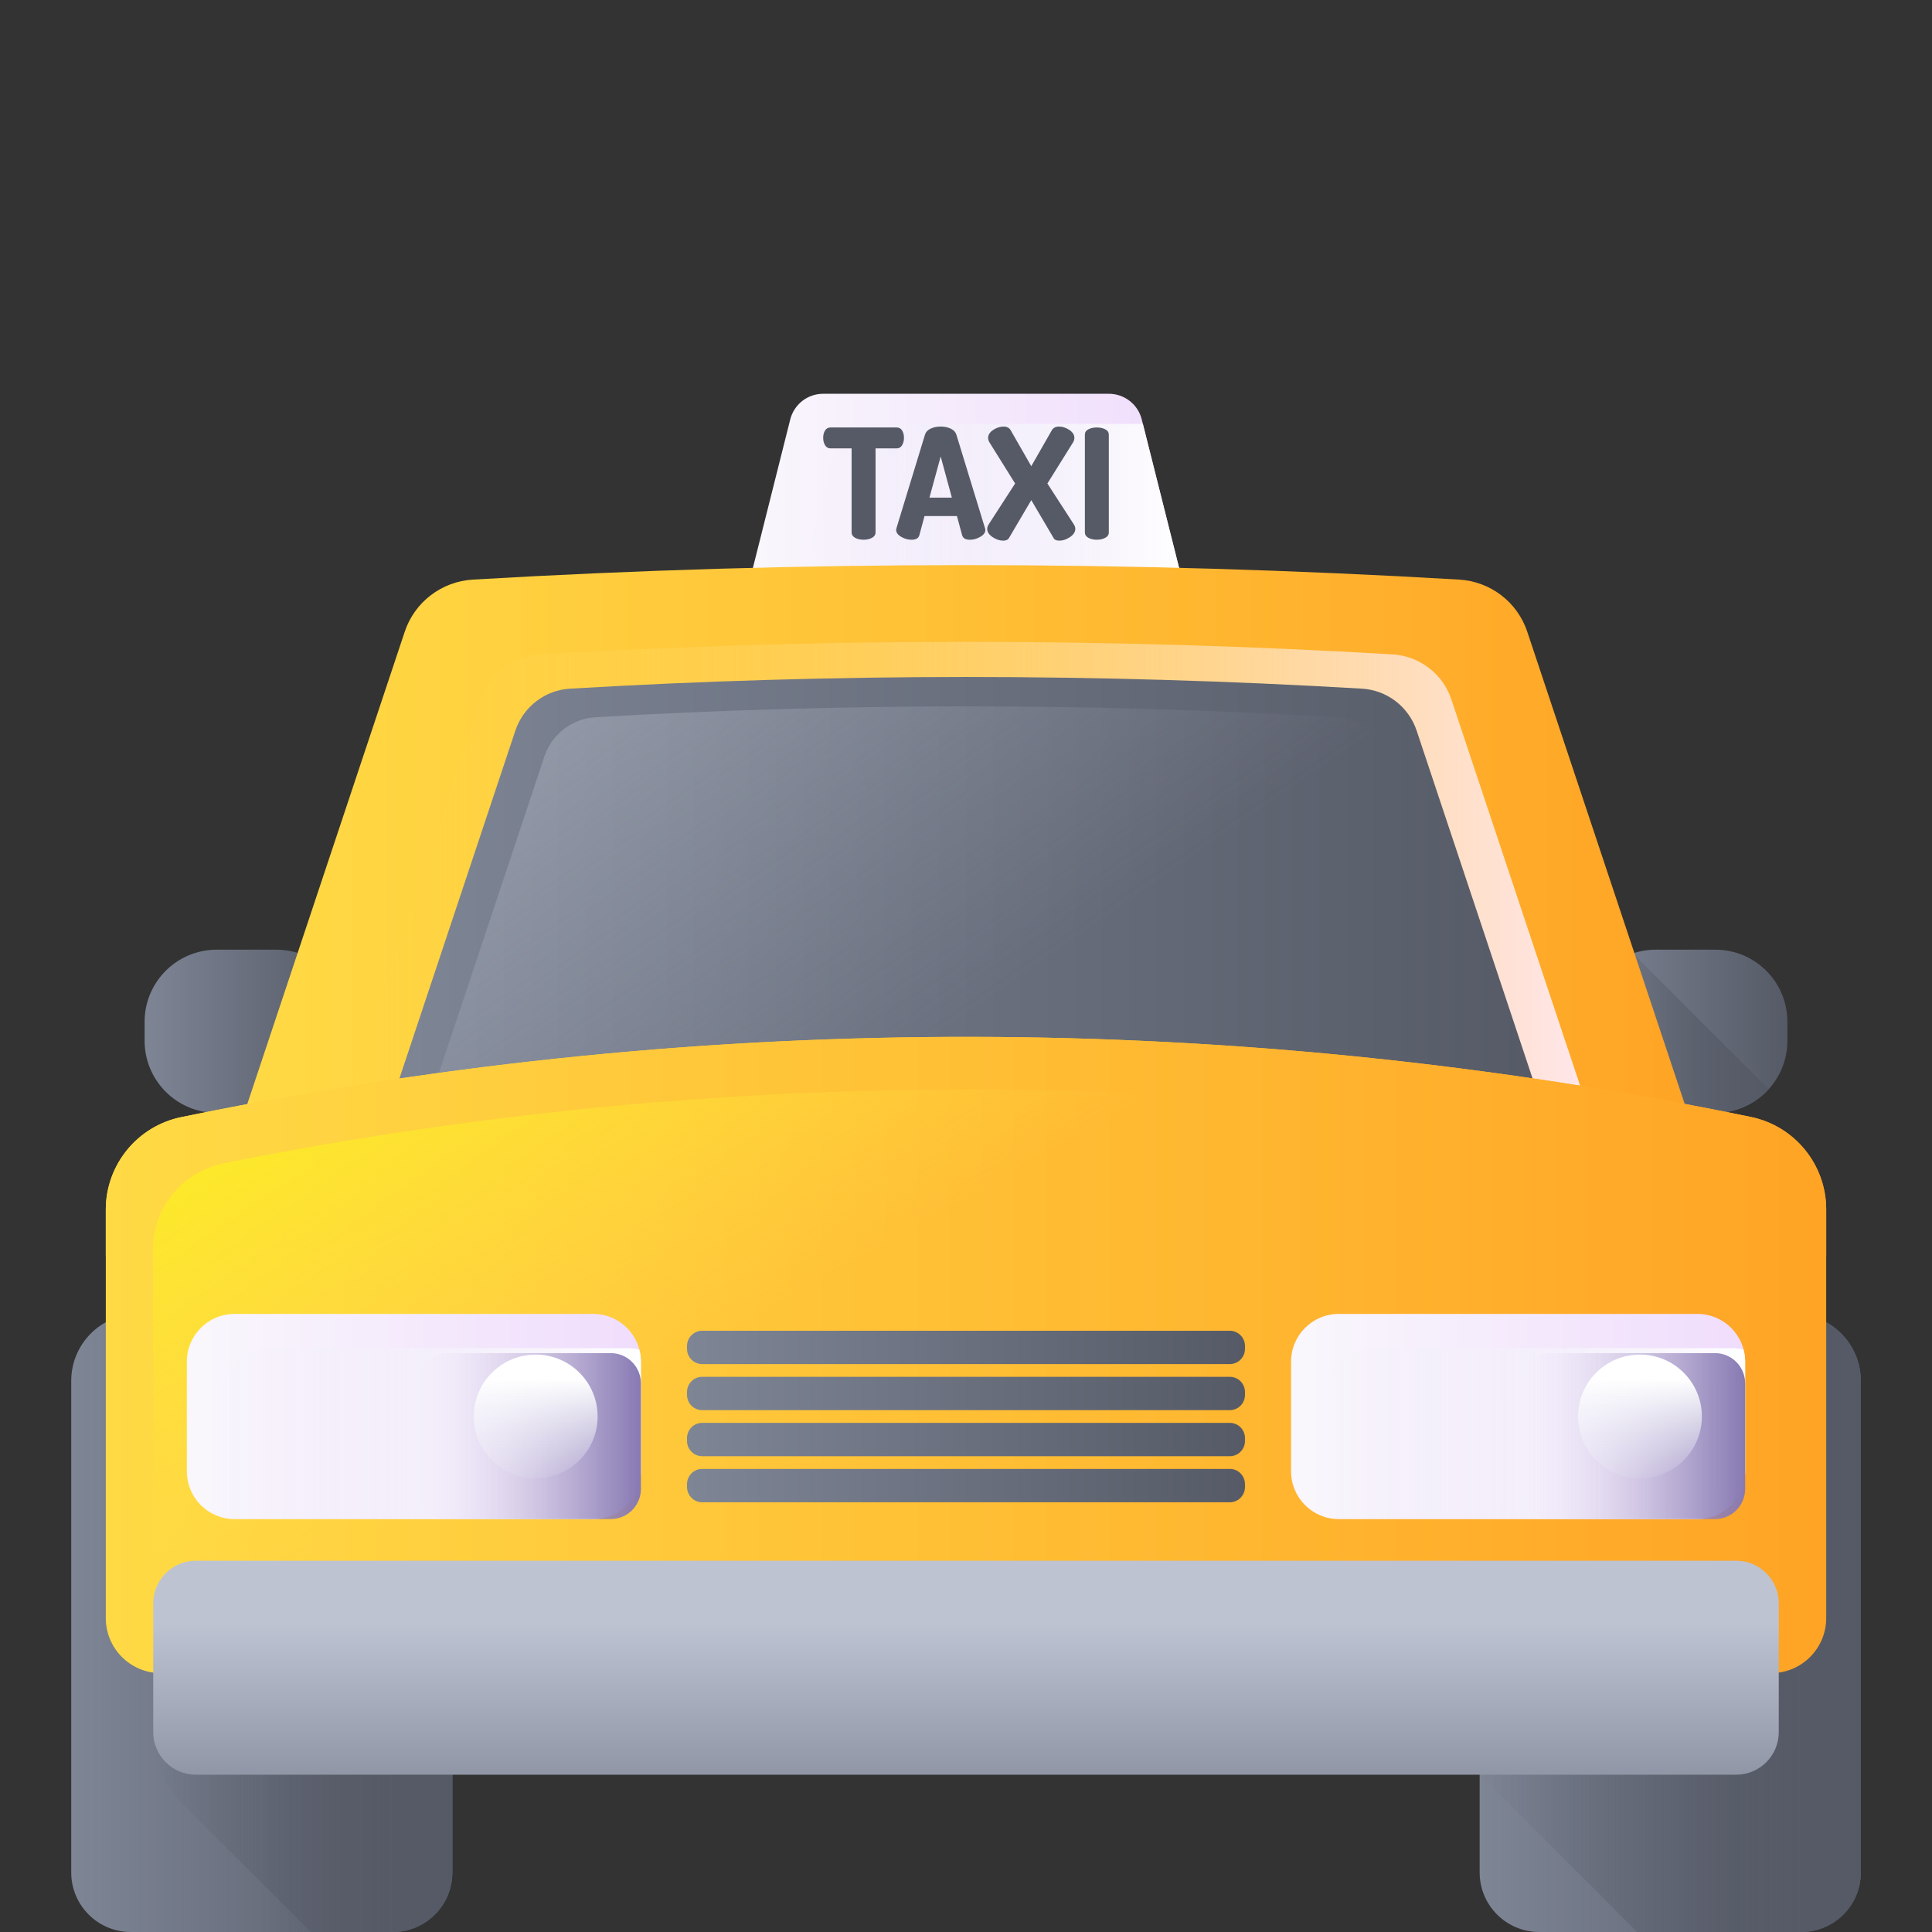<svg width="38" height="38" viewBox="0 0 38 38" fill="none" xmlns="http://www.w3.org/2000/svg">
<rect x="0" y="0" width="38" height="38" fill="#333333" stroke="none"/>
<g id="Frame">
<g id="Group">
<path id="Vector" d="M5.433 21.889H4.262C3.479 21.889 2.844 21.253 2.844 20.47V20.098C2.844 19.314 3.479 18.679 4.262 18.679H5.433C6.217 18.679 6.852 19.314 6.852 20.098V20.47C6.852 21.253 6.217 21.889 5.433 21.889Z" fill="url(#paint0_linear_3133_1549)"/>
<path id="Vector_2" d="M33.738 21.889H32.567C31.783 21.889 31.148 21.253 31.148 20.47V20.098C31.148 19.314 31.783 18.679 32.567 18.679H33.738C34.521 18.679 35.156 19.314 35.156 20.098V20.47C35.156 21.253 34.521 21.889 33.738 21.889Z" fill="url(#paint1_linear_3133_1549)"/>
<path id="Vector_3" d="M33.738 21.889C34.154 21.889 34.527 21.708 34.787 21.423L32.117 18.753C31.554 18.941 31.148 19.472 31.148 20.098V20.47C31.148 21.253 31.783 21.889 32.567 21.889H33.738Z" fill="url(#paint2_linear_3133_1549)"/>
<path id="Vector_4" d="M23.408 12.031H14.592L15.543 8.25C15.579 8.106 15.663 7.978 15.78 7.886C15.898 7.794 16.042 7.745 16.191 7.745H21.809C22.115 7.745 22.383 7.953 22.457 8.25L23.408 12.031Z" fill="url(#paint3_linear_3133_1549)"/>
<path id="Vector_5" d="M23.408 12.031L22.479 8.338H17.054C16.905 8.338 16.761 8.387 16.643 8.479C16.526 8.57 16.442 8.699 16.406 8.843L15.604 12.031H23.408Z" fill="url(#paint4_linear_3133_1549)"/>
<path id="Vector_6" d="M28.701 11.4C22.239 11.02 15.761 11.02 9.299 11.4C8.999 11.418 8.711 11.525 8.472 11.708C8.233 11.891 8.055 12.141 7.96 12.427L4.677 22.275H33.323L30.04 12.427C29.945 12.141 29.767 11.891 29.528 11.708C29.289 11.525 29.001 11.418 28.701 11.4Z" fill="url(#paint5_linear_3133_1549)"/>
<path id="Vector_7" d="M27.389 12.871C21.801 12.542 16.199 12.542 10.611 12.871C10.351 12.886 10.102 12.979 9.896 13.137C9.689 13.295 9.535 13.511 9.453 13.758L6.614 22.275H31.386L28.547 13.758C28.465 13.511 28.311 13.295 28.104 13.137C27.898 12.979 27.649 12.886 27.389 12.871Z" fill="url(#paint6_linear_3133_1549)"/>
<path id="Vector_8" d="M26.788 13.545C21.6 13.239 16.4 13.239 11.212 13.545C10.971 13.559 10.74 13.645 10.549 13.792C10.357 13.939 10.214 14.14 10.137 14.369L7.502 22.275H30.498L27.863 14.369C27.786 14.14 27.643 13.939 27.451 13.792C27.26 13.645 27.029 13.559 26.788 13.545Z" fill="url(#paint7_linear_3133_1549)"/>
<path id="Vector_9" d="M26.286 14.107C21.433 13.822 16.567 13.822 11.714 14.107C11.489 14.12 11.272 14.201 11.093 14.338C10.914 14.476 10.78 14.664 10.708 14.878L8.243 22.275H29.757L27.292 14.878C27.22 14.664 27.086 14.476 26.907 14.338C26.728 14.201 26.511 14.12 26.286 14.107Z" fill="url(#paint8_linear_3133_1549)"/>
<path id="Vector_10" d="M7.725 38H2.572C1.925 38 1.401 37.476 1.401 36.829V27.159C1.401 26.432 1.99 25.843 2.717 25.843H7.581C8.308 25.843 8.897 26.432 8.897 27.159V36.829C8.897 37.476 8.372 38 7.725 38Z" fill="url(#paint9_linear_3133_1549)"/>
<path id="Vector_11" d="M3.014 25.843V34.068C3.014 34.334 3.067 34.598 3.169 34.844C3.271 35.09 3.42 35.313 3.609 35.502L6.112 38H7.725C8.372 38 8.897 37.476 8.897 36.829V27.159C8.897 26.432 8.307 25.843 7.581 25.843H3.014Z" fill="url(#paint10_linear_3133_1549)"/>
<path id="Vector_12" d="M5.149 38H7.726C8.372 38 8.897 37.476 8.897 36.829V27.159C8.897 26.432 8.308 25.843 7.581 25.843H5.149L5.149 38Z" fill="url(#paint11_linear_3133_1549)"/>
<path id="Vector_13" d="M35.428 38H30.274C29.628 38 29.103 37.476 29.103 36.829V27.159C29.103 26.432 29.692 25.843 30.419 25.843H35.283C36.01 25.843 36.599 26.432 36.599 27.159V36.829C36.599 37.476 36.075 38 35.428 38Z" fill="url(#paint12_linear_3133_1549)"/>
<path id="Vector_14" d="M30.419 25.843C29.692 25.843 29.103 26.432 29.103 27.159V34.908L29.107 34.906L32.201 38H35.428C36.075 38 36.599 37.476 36.599 36.829V27.159C36.599 26.432 36.01 25.843 35.283 25.843H30.419Z" fill="url(#paint13_linear_3133_1549)"/>
<path id="Vector_15" d="M32.851 38H35.428C36.075 38 36.599 37.476 36.599 36.829V27.159C36.599 26.432 36.01 25.843 35.283 25.843H32.851V38H32.851Z" fill="url(#paint14_linear_3133_1549)"/>
<path id="Vector_16" d="M34.837 32.908H3.163C2.566 32.908 2.081 32.424 2.081 31.826V23.792C2.081 22.909 2.703 22.148 3.568 21.972L3.802 21.925C13.912 19.869 24.334 19.884 34.437 21.969C35.3 22.147 35.919 22.907 35.919 23.788V31.826C35.919 32.424 35.434 32.908 34.837 32.908Z" fill="url(#paint15_linear_3133_1549)"/>
<path id="Vector_17" d="M35.919 24.705V23.787C35.919 22.907 35.3 22.147 34.437 21.969C24.334 19.884 13.912 19.869 3.802 21.924L3.568 21.972C2.703 22.148 2.081 22.909 2.081 23.792V24.705H35.919Z" fill="url(#paint16_linear_3133_1549)"/>
<path id="Vector_18" d="M33.963 32.908H4.037C3.472 32.908 3.014 32.464 3.014 31.916V24.546C3.014 23.736 3.602 23.038 4.419 22.877L4.64 22.833C14.198 20.948 24.033 20.961 33.586 22.874C34.401 23.037 34.986 23.734 34.986 24.542V31.916C34.986 32.464 34.528 32.908 33.963 32.908Z" fill="url(#paint17_linear_3133_1549)"/>
<path id="Vector_19" d="M11.667 29.879H4.614C4.095 29.879 3.675 29.458 3.675 28.94V26.782C3.675 26.263 4.095 25.843 4.614 25.843H11.667C12.186 25.843 12.606 26.263 12.606 26.782V28.94C12.606 29.458 12.186 29.879 11.667 29.879Z" fill="url(#paint18_linear_3133_1549)"/>
<path id="Vector_20" d="M5.288 26.517C4.769 26.517 4.349 26.937 4.349 27.456V29.613C4.349 29.695 4.36 29.773 4.379 29.848C4.455 29.867 4.533 29.879 4.614 29.879H11.667C12.186 29.879 12.606 29.458 12.606 28.94V26.782C12.606 26.701 12.595 26.622 12.575 26.547C12.499 26.527 12.42 26.517 12.341 26.517H5.288Z" fill="url(#paint19_linear_3133_1549)"/>
<path id="Vector_21" d="M12.012 29.879H8.783C8.625 29.879 8.474 29.816 8.363 29.705C8.251 29.593 8.189 29.442 8.189 29.285V27.208C8.189 27.051 8.251 26.9 8.363 26.788C8.474 26.677 8.625 26.614 8.783 26.614H12.012C12.17 26.614 12.321 26.677 12.432 26.788C12.543 26.9 12.606 27.051 12.606 27.208V29.285C12.606 29.442 12.543 29.593 12.432 29.705C12.321 29.816 12.17 29.879 12.012 29.879Z" fill="url(#paint20_linear_3133_1549)"/>
<path id="Vector_22" d="M10.536 29.078C11.209 29.078 11.754 28.533 11.754 27.861C11.754 27.188 11.209 26.643 10.536 26.643C9.864 26.643 9.319 27.188 9.319 27.861C9.319 28.533 9.864 29.078 10.536 29.078Z" fill="url(#paint21_linear_3133_1549)"/>
<path id="Vector_23" d="M33.386 29.879H26.333C25.814 29.879 25.394 29.458 25.394 28.94V26.782C25.394 26.263 25.814 25.843 26.333 25.843H33.386C33.904 25.843 34.325 26.263 34.325 26.782V28.94C34.325 29.458 33.904 29.879 33.386 29.879Z" fill="url(#paint22_linear_3133_1549)"/>
<path id="Vector_24" d="M27.006 26.517C26.488 26.517 26.067 26.937 26.067 27.456V29.613C26.067 29.695 26.079 29.773 26.098 29.848C26.173 29.867 26.252 29.879 26.333 29.879H33.386C33.904 29.879 34.325 29.458 34.325 28.94V26.782C34.325 26.701 34.313 26.622 34.294 26.547C34.218 26.527 34.139 26.517 34.059 26.517H27.006Z" fill="url(#paint23_linear_3133_1549)"/>
<path id="Vector_25" d="M33.731 29.879H30.501C30.344 29.879 30.193 29.816 30.081 29.705C29.97 29.593 29.907 29.442 29.907 29.285V27.208C29.907 27.051 29.97 26.9 30.081 26.788C30.193 26.677 30.344 26.614 30.501 26.614H33.731C33.889 26.614 34.04 26.677 34.151 26.788C34.262 26.9 34.325 27.051 34.325 27.208V29.285C34.325 29.442 34.262 29.593 34.151 29.705C34.04 29.816 33.889 29.879 33.731 29.879Z" fill="url(#paint24_linear_3133_1549)"/>
<path id="Vector_26" d="M32.255 29.078C32.928 29.078 33.473 28.533 33.473 27.861C33.473 27.188 32.928 26.643 32.255 26.643C31.583 26.643 31.038 27.188 31.038 27.861C31.038 28.533 31.583 29.078 32.255 29.078Z" fill="url(#paint25_linear_3133_1549)"/>
<path id="Vector_27" d="M34.149 34.906H3.851C3.389 34.906 3.014 34.531 3.014 34.069V31.535C3.014 31.073 3.389 30.698 3.851 30.698H34.149C34.611 30.698 34.986 31.073 34.986 31.535V34.069C34.986 34.531 34.611 34.906 34.149 34.906Z" fill="url(#paint26_linear_3133_1549)"/>
<path id="Vector_28" d="M13.812 28.892H24.189C24.228 28.892 24.267 28.899 24.303 28.914C24.339 28.929 24.372 28.951 24.399 28.979C24.427 29.007 24.449 29.04 24.464 29.076C24.479 29.112 24.487 29.151 24.487 29.19V29.249C24.487 29.289 24.479 29.327 24.464 29.363C24.449 29.4 24.427 29.433 24.399 29.46C24.372 29.488 24.339 29.51 24.303 29.525C24.267 29.54 24.228 29.548 24.189 29.548H13.812C13.772 29.548 13.734 29.54 13.697 29.525C13.661 29.51 13.628 29.488 13.601 29.46C13.573 29.433 13.551 29.4 13.536 29.363C13.521 29.327 13.513 29.289 13.513 29.249V29.19C13.513 29.151 13.521 29.112 13.536 29.076C13.551 29.04 13.573 29.007 13.601 28.979C13.628 28.951 13.661 28.929 13.697 28.914C13.734 28.899 13.772 28.892 13.812 28.892Z" fill="url(#paint27_linear_3133_1549)"/>
<path id="Vector_29" d="M13.812 27.986H24.189C24.228 27.986 24.267 27.994 24.303 28.009C24.339 28.023 24.372 28.045 24.399 28.073C24.427 28.101 24.449 28.134 24.464 28.17C24.479 28.206 24.487 28.245 24.487 28.284V28.344C24.487 28.383 24.479 28.422 24.464 28.458C24.449 28.494 24.427 28.527 24.399 28.554C24.372 28.582 24.339 28.604 24.303 28.619C24.267 28.634 24.228 28.642 24.189 28.642H13.812C13.732 28.642 13.657 28.61 13.601 28.554C13.545 28.498 13.513 28.423 13.513 28.344V28.284C13.513 28.205 13.545 28.129 13.601 28.073C13.657 28.017 13.732 27.986 13.812 27.986Z" fill="url(#paint28_linear_3133_1549)"/>
<path id="Vector_30" d="M13.812 27.08H24.189C24.228 27.08 24.267 27.088 24.303 27.103C24.339 27.118 24.372 27.14 24.399 27.167C24.427 27.195 24.449 27.228 24.464 27.264C24.479 27.3 24.487 27.339 24.487 27.378V27.438C24.487 27.477 24.479 27.516 24.464 27.552C24.449 27.588 24.427 27.621 24.399 27.649C24.372 27.676 24.339 27.698 24.303 27.713C24.267 27.728 24.228 27.736 24.189 27.736H13.812C13.772 27.736 13.734 27.728 13.697 27.713C13.661 27.698 13.628 27.676 13.601 27.649C13.573 27.621 13.551 27.588 13.536 27.552C13.521 27.516 13.513 27.477 13.513 27.438V27.378C13.513 27.299 13.545 27.223 13.601 27.167C13.657 27.111 13.732 27.08 13.812 27.08Z" fill="url(#paint29_linear_3133_1549)"/>
<path id="Vector_31" d="M13.812 26.174H24.189C24.268 26.174 24.343 26.206 24.399 26.262C24.455 26.317 24.487 26.393 24.487 26.472V26.532C24.487 26.571 24.479 26.61 24.464 26.646C24.449 26.682 24.427 26.715 24.399 26.743C24.372 26.77 24.339 26.792 24.303 26.807C24.267 26.822 24.228 26.83 24.189 26.83H13.812C13.772 26.83 13.734 26.822 13.697 26.807C13.661 26.792 13.628 26.77 13.601 26.743C13.573 26.715 13.551 26.682 13.536 26.646C13.521 26.61 13.513 26.571 13.513 26.532V26.472C13.513 26.393 13.545 26.317 13.601 26.262C13.657 26.206 13.732 26.174 13.812 26.174Z" fill="url(#paint30_linear_3133_1549)"/>
<g id="Group_2">
<path id="Vector_32" d="M16.191 8.61C16.191 8.556 16.203 8.508 16.227 8.468C16.252 8.428 16.287 8.408 16.333 8.408H17.638C17.684 8.408 17.719 8.428 17.744 8.468C17.768 8.508 17.78 8.556 17.78 8.61C17.78 8.669 17.767 8.718 17.742 8.759C17.717 8.799 17.682 8.819 17.638 8.819H17.221V10.47C17.221 10.516 17.198 10.552 17.152 10.578C17.105 10.603 17.05 10.616 16.985 10.616C16.921 10.616 16.866 10.603 16.819 10.578C16.773 10.552 16.75 10.516 16.75 10.47V8.819H16.333C16.289 8.819 16.254 8.799 16.229 8.759C16.204 8.718 16.191 8.669 16.191 8.61ZM17.626 10.422C17.626 10.416 17.628 10.405 17.632 10.389L18.194 8.547C18.21 8.497 18.246 8.458 18.304 8.431C18.361 8.403 18.427 8.39 18.502 8.39C18.576 8.39 18.642 8.403 18.7 8.431C18.757 8.458 18.794 8.497 18.81 8.547L19.374 10.389C19.378 10.405 19.381 10.416 19.381 10.422C19.381 10.475 19.348 10.52 19.282 10.558C19.217 10.597 19.149 10.616 19.078 10.616C18.992 10.616 18.941 10.587 18.924 10.528L18.822 10.151H18.184L18.082 10.528C18.066 10.587 18.014 10.616 17.928 10.616C17.857 10.616 17.789 10.597 17.724 10.558C17.659 10.52 17.626 10.475 17.626 10.422ZM18.281 9.788H18.722L18.502 8.979L18.281 9.788ZM19.417 10.401C19.417 10.375 19.426 10.347 19.444 10.317L19.966 9.51L19.465 8.707C19.445 8.675 19.435 8.644 19.435 8.613C19.435 8.553 19.468 8.501 19.535 8.456C19.601 8.412 19.669 8.39 19.74 8.39C19.806 8.39 19.854 8.416 19.882 8.468L20.284 9.169L20.685 8.468C20.713 8.416 20.761 8.39 20.827 8.39C20.898 8.39 20.966 8.412 21.033 8.456C21.099 8.501 21.132 8.553 21.132 8.613C21.132 8.643 21.122 8.675 21.102 8.707L20.601 9.51L21.123 10.317C21.141 10.347 21.15 10.375 21.15 10.401C21.15 10.462 21.116 10.516 21.046 10.563C20.977 10.61 20.907 10.634 20.836 10.634C20.78 10.634 20.743 10.618 20.725 10.586L20.284 9.837L19.843 10.586C19.823 10.618 19.785 10.634 19.731 10.634C19.66 10.634 19.59 10.61 19.521 10.563C19.451 10.516 19.417 10.462 19.417 10.401ZM21.338 10.471V8.55C21.338 8.504 21.361 8.468 21.407 8.444C21.453 8.42 21.509 8.408 21.573 8.408C21.638 8.408 21.693 8.42 21.739 8.444C21.786 8.468 21.809 8.504 21.809 8.55V10.471C21.809 10.517 21.786 10.553 21.739 10.578C21.693 10.603 21.638 10.616 21.573 10.616C21.509 10.616 21.453 10.603 21.407 10.578C21.361 10.553 21.338 10.517 21.338 10.471Z" fill="#555A66"/>
</g>
</g>
</g>
<defs>
<linearGradient id="paint0_linear_3133_1549" x1="2.844" y1="18.679" x2="6.852" y2="18.679" gradientUnits="userSpaceOnUse">
<stop stop-color="#7E8595"/>
<stop offset="1" stop-color="#555A66"/>
</linearGradient>
<linearGradient id="paint1_linear_3133_1549" x1="31.148" y1="18.679" x2="35.156" y2="18.679" gradientUnits="userSpaceOnUse">
<stop stop-color="#7E8595"/>
<stop offset="1" stop-color="#555A66"/>
</linearGradient>
<linearGradient id="paint2_linear_3133_1549" x1="31.148" y1="18.753" x2="34.787" y2="18.753" gradientUnits="userSpaceOnUse">
<stop stop-color="#555A66" stop-opacity="0"/>
<stop offset="1" stop-color="#555A66"/>
</linearGradient>
<linearGradient id="paint3_linear_3133_1549" x1="14.592" y1="7.745" x2="23.408" y2="7.745" gradientUnits="userSpaceOnUse">
<stop stop-color="#F9F7FC"/>
<stop offset="1" stop-color="#F0DDFC"/>
</linearGradient>
<linearGradient id="paint4_linear_3133_1549" x1="15.604" y1="8.338" x2="23.408" y2="8.338" gradientUnits="userSpaceOnUse">
<stop stop-color="#E9EDF5" stop-opacity="0"/>
<stop offset="1" stop-color="white"/>
</linearGradient>
<linearGradient id="paint5_linear_3133_1549" x1="4.677" y1="11.115" x2="33.323" y2="11.115" gradientUnits="userSpaceOnUse">
<stop stop-color="#FFDA45"/>
<stop offset="1" stop-color="#FFA425"/>
</linearGradient>
<linearGradient id="paint6_linear_3133_1549" x1="6.614" y1="12.624" x2="31.386" y2="12.624" gradientUnits="userSpaceOnUse">
<stop stop-color="#FFDA45" stop-opacity="0"/>
<stop offset="1" stop-color="#FFE7EE"/>
</linearGradient>
<linearGradient id="paint7_linear_3133_1549" x1="7.502" y1="13.316" x2="30.498" y2="13.316" gradientUnits="userSpaceOnUse">
<stop stop-color="#7E8595"/>
<stop offset="1" stop-color="#555A66"/>
</linearGradient>
<linearGradient id="paint8_linear_3133_1549" x1="18.857" y1="20.113" x2="1.797" y2="-4.558" gradientUnits="userSpaceOnUse">
<stop stop-color="#BEC3D2" stop-opacity="0"/>
<stop offset="0.558" stop-color="#D4D9E4" stop-opacity="0.558"/>
<stop offset="1" stop-color="#E9EDF5"/>
</linearGradient>
<linearGradient id="paint9_linear_3133_1549" x1="1.401" y1="25.843" x2="8.897" y2="25.843" gradientUnits="userSpaceOnUse">
<stop stop-color="#7E8595"/>
<stop offset="1" stop-color="#555A66"/>
</linearGradient>
<linearGradient id="paint10_linear_3133_1549" x1="3.014" y1="25.843" x2="8.897" y2="25.843" gradientUnits="userSpaceOnUse">
<stop stop-color="#555A66" stop-opacity="0"/>
<stop offset="1" stop-color="#555A66"/>
</linearGradient>
<linearGradient id="paint11_linear_3133_1549" x1="5.149" y1="25.843" x2="8.897" y2="25.843" gradientUnits="userSpaceOnUse">
<stop stop-color="#555A66" stop-opacity="0"/>
<stop offset="1" stop-color="#555A66"/>
</linearGradient>
<linearGradient id="paint12_linear_3133_1549" x1="29.103" y1="25.843" x2="36.599" y2="25.843" gradientUnits="userSpaceOnUse">
<stop stop-color="#7E8595"/>
<stop offset="1" stop-color="#555A66"/>
</linearGradient>
<linearGradient id="paint13_linear_3133_1549" x1="29.103" y1="25.843" x2="36.599" y2="25.843" gradientUnits="userSpaceOnUse">
<stop stop-color="#555A66" stop-opacity="0"/>
<stop offset="1" stop-color="#555A66"/>
</linearGradient>
<linearGradient id="paint14_linear_3133_1549" x1="32.851" y1="25.843" x2="36.599" y2="25.843" gradientUnits="userSpaceOnUse">
<stop stop-color="#555A66" stop-opacity="0"/>
<stop offset="1" stop-color="#555A66"/>
</linearGradient>
<linearGradient id="paint15_linear_3133_1549" x1="2.081" y1="20.394" x2="35.919" y2="20.394" gradientUnits="userSpaceOnUse">
<stop stop-color="#FFDA45"/>
<stop offset="1" stop-color="#FFA425"/>
</linearGradient>
<linearGradient id="paint16_linear_3133_1549" x1="2.081" y1="20.394" x2="35.919" y2="20.394" gradientUnits="userSpaceOnUse">
<stop stop-color="#FFDA45"/>
<stop offset="1" stop-color="#FFA425"/>
</linearGradient>
<linearGradient id="paint17_linear_3133_1549" x1="17.054" y1="24.705" x2="12.554" y2="16.768" gradientUnits="userSpaceOnUse">
<stop stop-color="#FFDA45" stop-opacity="0"/>
<stop offset="1" stop-color="#FCEE21"/>
</linearGradient>
<linearGradient id="paint18_linear_3133_1549" x1="3.675" y1="25.843" x2="12.606" y2="25.843" gradientUnits="userSpaceOnUse">
<stop stop-color="#F9F7FC"/>
<stop offset="1" stop-color="#F0DDFC"/>
</linearGradient>
<linearGradient id="paint19_linear_3133_1549" x1="4.349" y1="26.517" x2="12.606" y2="26.517" gradientUnits="userSpaceOnUse">
<stop stop-color="#E9EDF5" stop-opacity="0"/>
<stop offset="1" stop-color="white"/>
</linearGradient>
<linearGradient id="paint20_linear_3133_1549" x1="8.189" y1="26.614" x2="12.606" y2="26.614" gradientUnits="userSpaceOnUse">
<stop stop-color="#F0DDFC" stop-opacity="0"/>
<stop offset="0.289" stop-color="#C8B7E0" stop-opacity="0.289"/>
<stop offset="0.592" stop-color="#A595C8" stop-opacity="0.592"/>
<stop offset="0.84" stop-color="#8F81B8" stop-opacity="0.84"/>
<stop offset="1" stop-color="#8779B3"/>
</linearGradient>
<linearGradient id="paint21_linear_3133_1549" x1="10.536" y1="29.341" x2="10.536" y2="27.113" gradientUnits="userSpaceOnUse">
<stop stop-color="#E9EDF5" stop-opacity="0"/>
<stop offset="1" stop-color="white"/>
</linearGradient>
<linearGradient id="paint22_linear_3133_1549" x1="25.394" y1="25.843" x2="34.325" y2="25.843" gradientUnits="userSpaceOnUse">
<stop stop-color="#F9F7FC"/>
<stop offset="1" stop-color="#F0DDFC"/>
</linearGradient>
<linearGradient id="paint23_linear_3133_1549" x1="26.067" y1="26.517" x2="34.325" y2="26.517" gradientUnits="userSpaceOnUse">
<stop stop-color="#E9EDF5" stop-opacity="0"/>
<stop offset="1" stop-color="white"/>
</linearGradient>
<linearGradient id="paint24_linear_3133_1549" x1="29.907" y1="26.614" x2="34.325" y2="26.614" gradientUnits="userSpaceOnUse">
<stop stop-color="#F0DDFC" stop-opacity="0"/>
<stop offset="0.289" stop-color="#C8B7E0" stop-opacity="0.289"/>
<stop offset="0.592" stop-color="#A595C8" stop-opacity="0.592"/>
<stop offset="0.84" stop-color="#8F81B8" stop-opacity="0.84"/>
<stop offset="1" stop-color="#8779B3"/>
</linearGradient>
<linearGradient id="paint25_linear_3133_1549" x1="32.255" y1="29.341" x2="32.255" y2="27.113" gradientUnits="userSpaceOnUse">
<stop stop-color="#E9EDF5" stop-opacity="0"/>
<stop offset="1" stop-color="white"/>
</linearGradient>
<linearGradient id="paint26_linear_3133_1549" x1="19" y1="31.93" x2="19" y2="36.048" gradientUnits="userSpaceOnUse">
<stop stop-color="#BEC3D2"/>
<stop offset="0.97" stop-color="#808797"/>
<stop offset="1" stop-color="#7E8595"/>
</linearGradient>
<linearGradient id="paint27_linear_3133_1549" x1="13.513" y1="28.892" x2="24.487" y2="28.892" gradientUnits="userSpaceOnUse">
<stop stop-color="#7E8595"/>
<stop offset="1" stop-color="#555A66"/>
</linearGradient>
<linearGradient id="paint28_linear_3133_1549" x1="13.513" y1="27.986" x2="24.487" y2="27.986" gradientUnits="userSpaceOnUse">
<stop stop-color="#7E8595"/>
<stop offset="1" stop-color="#555A66"/>
</linearGradient>
<linearGradient id="paint29_linear_3133_1549" x1="13.513" y1="27.08" x2="24.487" y2="27.08" gradientUnits="userSpaceOnUse">
<stop stop-color="#7E8595"/>
<stop offset="1" stop-color="#555A66"/>
</linearGradient>
<linearGradient id="paint30_linear_3133_1549" x1="13.513" y1="26.174" x2="24.487" y2="26.174" gradientUnits="userSpaceOnUse">
<stop stop-color="#7E8595"/>
<stop offset="1" stop-color="#555A66"/>
</linearGradient>
</defs>
</svg>
